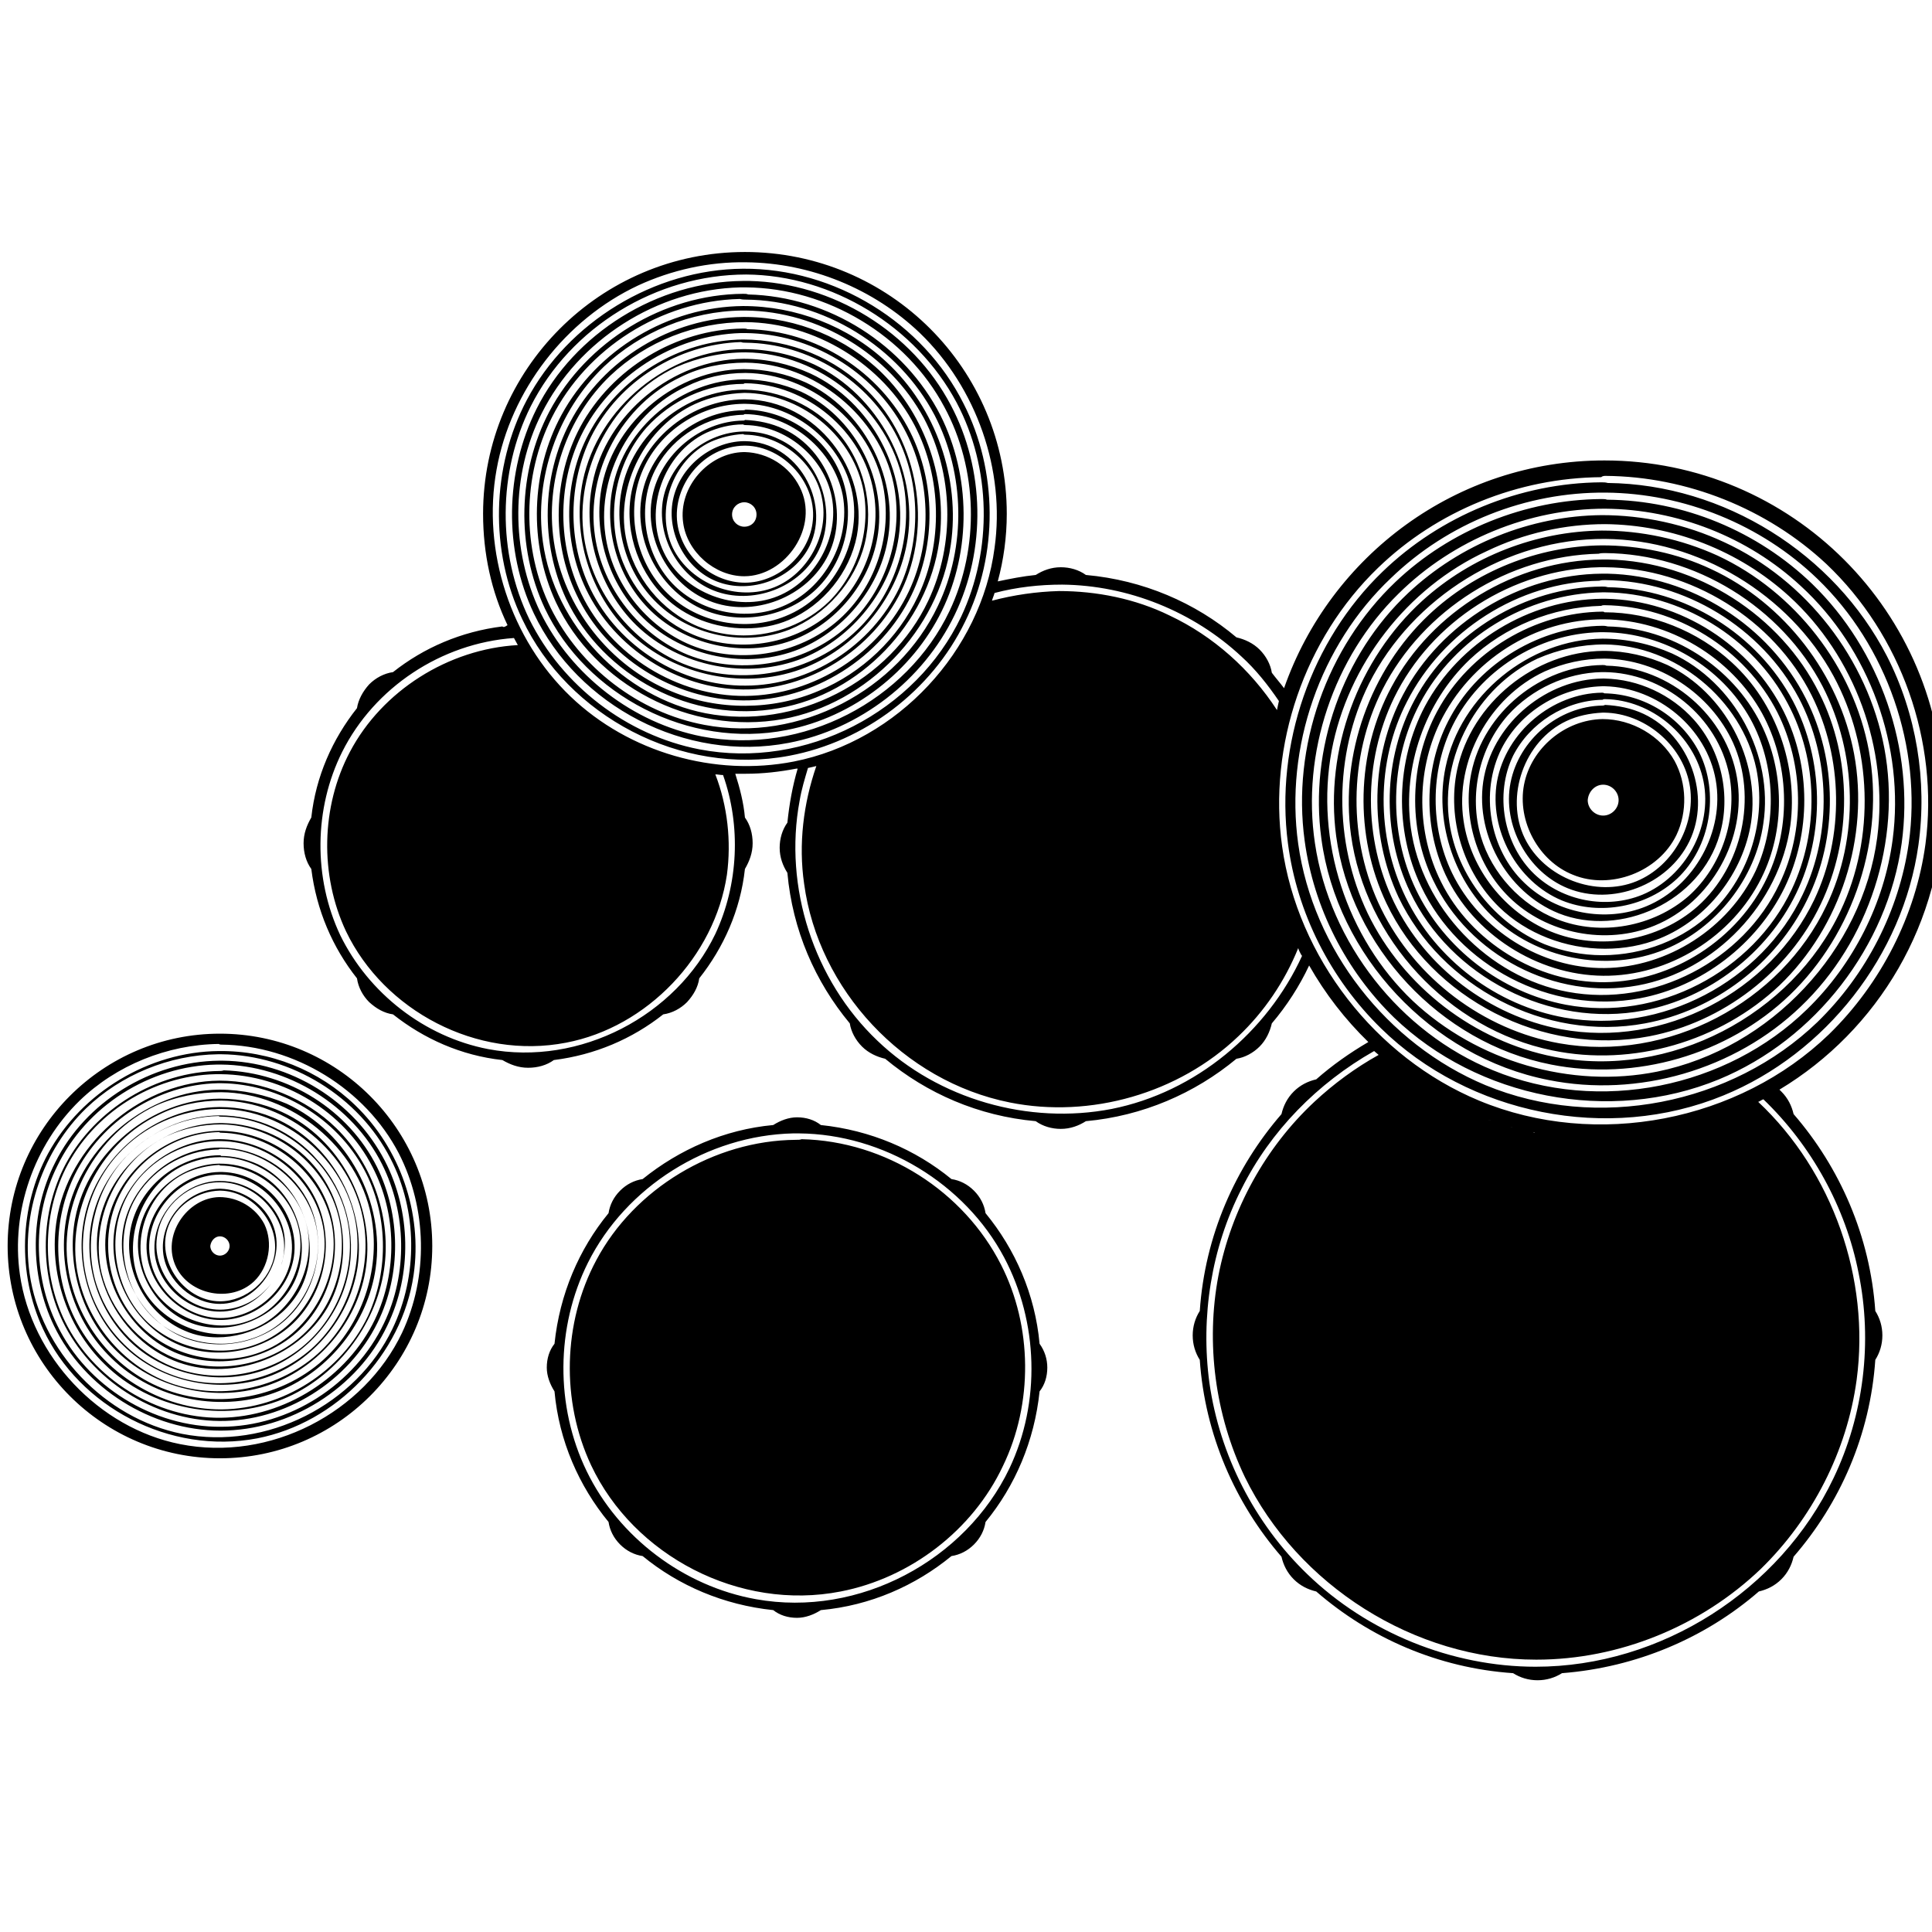 <?xml version="1.0" encoding="utf-8"?>
<!-- Generator: Adobe Illustrator 24.0.0, SVG Export Plug-In . SVG Version: 6.00 Build 0)  -->
<svg version="1.1" id="Layer_1" xmlns:serif="http://www.serif.com/"
	 xmlns="http://www.w3.org/2000/svg" xmlns:xlink="http://www.w3.org/1999/xlink" x="0px" y="0px" viewBox="0 0 100 100"
	 style="enable-background:new 0 0 100 100;" xml:space="preserve">
<style type="text/css">
	.st0{fill-rule:evenodd;clip-rule:evenodd;}
</style>
<g id="snare" transform="matrix(0.333,0,0,0.333,-280.39,-1.309)">
	<path class="st0" d="M920.9,101.1c-2.5-5.2-3.8-11.1-3.8-17.3c0-22.4,18.2-40.7,40.7-40.7s40.7,18.2,40.7,40.7
		c0,3.6-0.5,7.2-1.4,10.5c1.9-0.4,3.9-0.8,5.9-1c1.1-0.7,2.4-1.2,3.9-1.2c1.4,0,2.8,0.4,3.9,1.2c8.9,0.8,17,4.3,23.4,9.7
		c1.3,0.3,2.6,0.9,3.6,1.9c1,1,1.7,2.3,1.9,3.6c0.6,0.8,1.3,1.6,1.9,2.4c7.2-20.6,26.8-35.4,49.8-35.4c29.1,0,52.7,23.6,52.7,52.7
		c0,19.1-10.2,35.9-25.5,45.1c0.1,0.1,0.2,0.2,0.3,0.3c1,1,1.6,2.2,1.9,3.5c7.2,8.3,11.9,19,12.7,30.6c0.7,1.1,1.1,2.4,1.1,3.8
		s-0.4,2.7-1.1,3.8c-0.8,11.7-5.5,22.3-12.7,30.6c-0.3,1.3-0.9,2.5-1.9,3.5c-1,1-2.2,1.6-3.5,1.9c-8.3,7.2-19,11.8-30.6,12.7
		c-1.1,0.7-2.4,1.1-3.8,1.1c-1.4,0-2.7-0.4-3.8-1.1c-11.7-0.8-22.3-5.5-30.6-12.7c-1.3-0.3-2.5-0.9-3.5-1.9c-1-1-1.6-2.2-1.9-3.5
		c-7.2-8.3-11.9-19-12.7-30.6c-0.7-1.1-1.1-2.4-1.1-3.8s0.4-2.7,1.1-3.8c0.8-11.7,5.5-22.3,12.7-30.6c0.3-1.3,0.9-2.5,1.9-3.5
		c1-1,2.2-1.6,3.5-1.9c2.5-2.2,5.2-4.1,8.1-5.8c-3.6-3.5-6.7-7.5-9.2-11.9c-1.5,3.2-3.5,6.3-5.8,9c-0.3,1.3-0.9,2.6-1.9,3.6
		c-1,1-2.3,1.7-3.6,1.9c-6.5,5.4-14.6,8.9-23.4,9.7c-1.1,0.7-2.4,1.2-3.9,1.2c-1.4,0-2.8-0.4-3.9-1.2c-8.9-0.8-16.9-4.3-23.4-9.7
		c-1.3-0.3-2.6-0.9-3.6-1.9c-1-1-1.7-2.3-1.9-3.6c-5.4-6.5-8.9-14.5-9.7-23.4c-0.7-1.1-1.2-2.4-1.2-3.9c0-1.4,0.4-2.8,1.2-3.9
		c0.3-2.9,0.8-5.7,1.6-8.4l-0.2,0c-2.6,0.5-5.2,0.8-7.9,0.8c-0.5,0-1.1,0-1.6,0c0.7,2.2,1.3,4.5,1.5,6.8c0.8,1.1,1.2,2.5,1.2,4
		c0,1.5-0.5,2.8-1.2,4c-0.7,6.4-3.3,12.2-7.1,17c-0.2,1.4-0.9,2.6-1.9,3.7c-1,1-2.3,1.7-3.7,1.9c-4.8,3.8-10.6,6.3-17,7.1
		c-1.1,0.8-2.5,1.2-4,1.2c-1.5,0-2.8-0.5-4-1.2c-6.4-0.7-12.2-3.3-17-7.1c-1.4-0.2-2.6-0.9-3.7-1.9c-1-1-1.7-2.3-1.9-3.7
		c-3.8-4.8-6.3-10.6-7.1-17c-0.8-1.1-1.2-2.5-1.2-4c0-1.5,0.5-2.8,1.2-4c0.7-6.4,3.3-12.2,7.1-17c0.2-1.3,0.9-2.6,1.9-3.7
		c1-1,2.3-1.7,3.7-1.9c4.8-3.8,10.6-6.3,17-7.1C920.3,101.5,920.6,101.3,920.9,101.1z M1116.1,174.8c-0.3,0.1-0.5,0.3-0.8,0.4
		c11.6,10.9,17.4,27.5,15.3,43.2c-1.5,11.1-6.9,21.6-14.9,29.4c-9.3,8.9-22,14.1-34.9,14.1c-19,0-37.1-11.6-45.3-28.4
		c-4.6-9.6-6.1-20.8-4.1-31.3c2-10.3,7.3-19.9,14.9-27c3-2.8,6.4-5.3,10-7.3c-0.2-0.2-0.5-0.4-0.7-0.6c-8.8,5-16.1,12.4-20.6,21.4
		c-4.7,9.2-6.4,19.9-5,30.2c1.6,11.2,7,21.8,15.2,29.7c9.4,9.1,22.5,14.4,35.5,14.4c19.5,0,38-11.9,46.3-29.3
		c4.7-9.8,6.1-21.2,3.9-31.9c-2-10.2-7.3-19.8-14.8-27L1116.1,174.8z M962.2,178.8c1.1-0.7,2.4-1.2,3.7-1.2c1.4,0,2.7,0.4,3.7,1.2
		c7.7,0.8,14.7,3.8,20.3,8.4c1.3,0.2,2.5,0.8,3.5,1.8c1,1,1.6,2.2,1.8,3.5c4.6,5.6,7.7,12.6,8.4,20.3c0.8,1.1,1.2,2.4,1.2,3.7
		c0,1.4-0.4,2.7-1.2,3.7c-0.8,7.7-3.8,14.7-8.4,20.3c-0.2,1.3-0.8,2.5-1.8,3.5c-1,1-2.2,1.6-3.5,1.8c-5.6,4.6-12.6,7.7-20.3,8.4
		c-1.1,0.7-2.4,1.2-3.7,1.2c-1.4,0-2.7-0.4-3.7-1.2c-7.7-0.8-14.7-3.8-20.3-8.4c-1.3-0.2-2.5-0.8-3.5-1.8c-1-1-1.6-2.2-1.8-3.5
		c-4.6-5.6-7.7-12.6-8.4-20.3c-0.7-1.1-1.2-2.4-1.2-3.7c0-1.4,0.4-2.7,1.2-3.7c0.8-7.7,3.8-14.7,8.4-20.3c0.2-1.3,0.8-2.5,1.8-3.5
		c1-1,2.2-1.6,3.5-1.8C947.6,182.6,954.6,179.5,962.2,178.8z M966.2,180.1c13.1,0.1,25.8,7.8,31.9,19.3c5.3,10,5.7,22.5,0.8,32.8
		c-6.8,14.2-23.3,23.2-39.4,20.3c-11.2-2-21.3-9.6-26.3-19.9c-4.9-10.1-4.8-22.4,0.2-32.4c5.9-11.8,18.6-19.8,31.9-20.1
		C965.6,180.1,965.9,180.1,966.2,180.1z M965.7,181.1c-12.7,0.1-25.1,7.6-31,18.7c-5.2,9.7-5.5,21.9-0.8,31.9
		c6.6,14,23,22.7,38.8,19.6c10.8-2.1,20.5-9.5,25.2-19.5c4.7-9.7,4.6-21.7-0.3-31.3c-5.8-11.4-17.9-19.2-31-19.5
		C966.4,181.1,966.1,181.1,965.7,181.1z M876.2,164.6c18.2,0,33,14.8,33,33c0,18.2-14.8,33-33,33c-18.2,0-33-14.8-33-33
		C843.2,179.4,858,164.6,876.2,164.6z M876.4,166.3c11.4,0.1,22.4,6.9,27.6,16.9c4.4,8.6,4.6,19.2,0.5,27.9
		c-5.9,12.4-20.5,20.1-34.5,17.3c-12.6-2.5-23.1-13.6-24.9-26.4c-1.4-9.8,2.2-20.1,9.3-27c5.7-5.5,13.6-8.7,21.6-8.8
		C876.2,166.3,876.3,166.3,876.4,166.3z M876,167.3c-10.8,0.1-21.3,6.4-26.5,15.9c-4.5,8.3-4.8,18.7-0.8,27.3
		c5.6,12.1,19.7,19.6,33.3,17c12.3-2.4,22.5-13,24.3-25.4c1.4-9.6-2.1-19.7-9.1-26.4C891.6,170.3,884,167.2,876,167.3z M876.4,167.8
		c10.9,0.1,21.4,6.6,26.3,16.2c4.2,8.1,4.3,18.2,0.3,26.5c-5.6,11.7-19.5,18.9-32.7,16.3c-12-2.4-22-12.9-23.7-25
		c-1.3-9.3,2.1-19.1,8.8-25.6c5.4-5.2,12.9-8.3,20.5-8.4C876.2,167.8,876.3,167.8,876.4,167.8z M876.1,168.8
		c-10.6,0.1-20.8,6.4-25.5,15.8c-4,7.8-4,17.5-0.2,25.4c4.7,9.7,15.1,16.3,25.9,16.3c10.8,0,21.3-6.6,25.9-16.3
		c3.9-8,3.7-17.8-0.4-25.7c-4.8-9.2-14.6-15.4-25.2-15.5C876.4,168.8,876.2,168.8,876.1,168.8z M876.4,169.4
		c10.3,0.1,20.4,6.3,25,15.5c3.8,7.6,4,17,0.3,24.7c-4.5,9.5-14.7,16.1-25.3,16.1c-10.6,0.1-20.9-6.3-25.5-15.8
		c-3.8-7.7-3.8-17.1,0-24.7c4.5-9.3,14.3-15.6,24.8-15.8C875.9,169.4,876.2,169.4,876.4,169.4z M876.1,170.4
		c-9.8,0.1-19.3,5.9-23.9,14.5c-3.9,7.4-4.1,16.7-0.5,24.3c4.4,9.2,14.2,15.5,24.4,15.6c10.2,0.1,20.1-6.1,24.6-15.3
		c3.7-7.5,3.6-16.7-0.1-24.2c-4.4-8.8-13.7-14.7-23.8-15C876.5,170.4,876.3,170.4,876.1,170.4z M876.4,170.9
		c9.7,0.1,19.1,5.8,23.5,14.4c3.8,7.3,3.9,16.3,0.4,23.7c-4.3,9-14,15.2-24,15.3c-10,0.1-19.8-6-24.2-15c-3.6-7.4-3.5-16.4,0.1-23.7
		c4.3-8.6,13.5-14.5,23.3-14.7C875.9,170.9,876.2,170.9,876.4,170.9z M876.1,171.9c-11.7,0.1-22.7,9.1-25.1,20.7
		c-1.7,8.3,1.2,17.5,7.3,23.4c7.1,7,18.4,9.2,27.7,5.4c8.2-3.4,14.4-11.3,15.7-20.1c1.2-7.9-1.7-16.4-7.4-22
		C889.5,174.6,882.8,171.9,876.1,171.9z M876.4,172.3c9.1,0.1,17.9,5.4,22.2,13.4c3.7,6.9,3.9,15.6,0.6,22.8
		c-4.1,8.6-13.2,14.4-22.7,14.5c-9.5,0.1-18.7-5.7-22.9-14.2c-3.4-6.9-3.4-15.4,0.1-22.4c4.1-8.2,12.8-13.9,22.2-14.1
		C876,172.3,876.2,172.3,876.4,172.3z M876.1,173.3c-11.1,0.1-21.5,8.6-23.7,19.6c-1.6,7.9,1.1,16.5,6.9,22.1
		c6.7,6.6,17.4,8.7,26.2,5.1c7.8-3.2,13.7-10.7,14.9-19c1.5-10.3-4.3-21.2-13.8-25.6C883.3,174.1,879.7,173.3,876.1,173.3z
		 M876.4,173.7c10.9,0.1,21.2,8.5,23.3,19.2c1.5,7.8-1.1,16.2-6.8,21.8c-6.6,6.5-17.2,8.5-25.7,5c-7.7-3.1-13.4-10.5-14.6-18.7
		c-1.5-10.1,4.3-20.8,13.6-25.2C869.3,174.4,872.8,173.7,876.4,173.7z M876.1,174.7c-10.5,0.1-20.4,8.2-22.4,18.6
		c-1.4,7.4,1.1,15.5,6.5,20.7c6.4,6.2,16.4,8.2,24.7,4.8c7.3-3,12.9-10,14-17.9c1.4-9.7-4.1-20-13-24.1
		C882.9,175.4,879.5,174.7,876.1,174.7z M876.4,175c10.3,0.1,20,8,22,18.2c1.5,7.3-1,15.3-6.4,20.6c-6.3,6.1-16.2,8.1-24.3,4.8
		c-7.3-3-12.7-10-13.8-17.8c-1.3-9.5,4.1-19.5,12.8-23.6C869.7,175.7,873,175,876.4,175z M876.1,176c-9.9,0.1-19.1,7.6-21,17.4
		c-1.4,7,0.9,14.6,6,19.6c5.9,5.9,15.4,7.8,23.2,4.7c7-2.8,12.2-9.5,13.3-16.9c1.3-9.1-3.8-18.7-12.1-22.7
		C882.6,176.7,879.3,176,876.1,176z M876.4,176.3c9.9,0.1,19.2,7.8,20.9,17.7c1.2,7.1-1.5,14.8-6.9,19.6c-5.9,5.2-14.7,6.8-22,3.9
		c-6.5-2.5-11.5-8.4-13-15.2c-1.5-6.7,0.4-14,5-19c4-4.4,9.7-6.9,15.7-7C876.2,176.3,876.3,176.3,876.4,176.3z M876.1,177.3
		c-9.4,0.1-18.2,7.3-19.9,16.8c-1.2,6.8,1.3,14,6.4,18.7c5.6,5.1,14,6.6,21,3.9c6.2-2.4,11.1-8.1,12.5-14.6
		c1.4-6.2-0.4-13.1-4.7-17.8C887.6,179.8,881.9,177.3,876.1,177.3z M876.4,177.5c9.3,0.1,18,7.3,19.7,16.6
		c1.2,6.6-1.2,13.7-6.1,18.3c-5.5,5.2-14.1,6.8-21.1,4c-5.8-2.3-10.4-7.4-12.1-13.5c-1.7-6.3-0.1-13.5,4.2-18.5
		c3.7-4.3,9.2-6.9,15-7C876.1,177.5,876.2,177.5,876.4,177.5z M876.1,178.5c-8.8,0.1-17,6.8-18.7,15.5c-1.7,8.6,3.4,18,11.6,21.4
		c8.5,3.5,19.2-0.2,23.9-8.2c3.9-6.8,3.1-16.1-2.1-22.1c-3.5-4.1-8.8-6.5-14.2-6.6C876.4,178.5,876.2,178.5,876.1,178.5z
		 M876.4,178.7c8.4,0.1,16.4,6.3,18.3,14.6c1.4,6.2-0.5,13.1-5.1,17.6c-5.2,5.2-13.7,6.9-20.5,4.1c-5.6-2.3-9.9-7.4-11.3-13.2
		c-1.9-8.3,2.5-17.6,10.2-21.3C870.6,179.3,873.5,178.7,876.4,178.7z M876.1,179.7c-8,0.1-15.5,6-17.3,13.9
		c-1.9,8.1,2.7,17.1,10.3,20.5c6.4,2.8,14.4,1.4,19.5-3.5c5.4-5.2,7.1-13.9,3.8-20.7C889.5,183.8,883.1,179.7,876.1,179.7z
		 M876.5,180c8,0.2,15.5,6.3,17.1,14.3c1.5,7.9-3.2,16.6-10.6,19.6c-6.2,2.6-13.9,1.1-18.8-3.6c-5.4-5.1-7-13.8-3.6-20.6
		c2.9-5.8,9-9.7,15.5-9.8C876.2,180,876.2,180,876.5,180z M876,181c-7.6,0.1-14.7,6-16.1,13.5c-1.4,7.5,3,15.6,10,18.5
		c5.9,2.4,13.1,1,17.7-3.4c5.1-4.9,6.6-13.2,3.3-19.6c-2.7-5.3-8.5-8.9-14.6-9C876.2,181,876.2,181,876,181z M876.4,181.3
		c7.5,0.1,14.4,5.9,15.8,13.2c1.4,7.3-2.9,15.4-9.9,18.2c-5.8,2.4-12.9,1-17.4-3.3c-5.1-4.9-6.5-13.3-3.1-19.6
		c2.7-5.1,8.3-8.4,14.1-8.5C876.2,181.3,876.2,181.3,876.4,181.3z M876,182.3c-7,0.1-13.5,5.5-14.8,12.4c-1.3,6.9,2.8,14.4,9.3,17.1
		c5.4,2.2,12.1,1,16.3-3.1c4.8-4.6,6.1-12.5,2.9-18.4c-2.6-4.8-7.8-7.9-13.3-8C876.2,182.3,876.2,182.3,876,182.3z M876.3,182.5
		c0,0,0.1,0,0.2,0c6.9,0.1,13.4,5.5,14.7,12.3c1.3,6.8-2.7,14.3-9.2,16.9c-1.8,0.7-3.7,1.1-5.6,1.1h0c-3.9,0-7.8-1.4-10.6-4.1
		c-4.7-4.5-6-12.2-3-18c2.5-4.8,7.7-8,13.2-8.1C876.1,182.5,876.2,182.5,876.3,182.5L876.3,182.5z M876.2,183.5c0,0-0.1,0-0.2,0
		c-6.5,0.1-12.5,5.1-13.7,11.5c-1.2,6.4,2.5,13.3,8.5,15.8c1.6,0.7,3.3,1,5,1h0c5.3,0,10.7-3,13.1-7.9c3.2-6.7,0.1-15.7-6.8-19
		c-1.8-0.8-3.8-1.3-5.8-1.3C876.4,183.5,876.3,183.5,876.2,183.5L876.2,183.5z M876.4,183.8c6.3,0.1,12.2,5,13.4,11.2
		c1.2,6.2-2.5,13-8.3,15.4c-6.4,2.6-14.6-0.5-17.6-6.8c-3.1-6.5-0.1-15.3,6.6-18.5c1.8-0.8,3.7-1.3,5.6-1.3
		C876.2,183.8,876.2,183.8,876.4,183.8z M876.1,184.8c-5.8,0.1-11.2,4.5-12.4,10.2c-1.2,5.7,2.1,12.1,7.6,14.4
		c5.9,2.5,13.5-0.3,16.4-6.1c3-6,0.3-14.2-5.9-17.2C880,185.2,878,184.8,876.1,184.8z M876.4,185.1c5.7,0.1,11,4.5,12.1,10.1
		c1.1,5.6-2.2,11.8-7.5,13.9c-5.8,2.4-13.2-0.4-16-6.2c-2.9-5.9-0.1-13.9,6-16.7c1.6-0.7,3.3-1.1,5.1-1.2
		C876.2,185.1,876.2,185.1,876.4,185.1z M876.1,186.1c-6.5,0.1-12.2,6.5-11.2,13.1c0.8,5.4,5.9,9.9,11.4,9.9
		c5.5,0,10.6-4.4,11.4-9.9c0.9-6.3-4.2-12.9-11.1-13.1C876.4,186.1,876.2,186.1,876.1,186.1z M876.4,186.5
		c6.3,0.1,11.8,6.3,10.9,12.7c-0.7,5.3-5.7,9.6-11,9.6c-5.3,0-10.3-4.3-11-9.6c-0.9-6.2,4.2-12.6,10.9-12.7
		C876.2,186.5,876.2,186.5,876.4,186.5z M885.7,200.6c0.8-2.4,0.9-5-0.4-7.5c-1.7-3.3-5.2-5.6-9-5.6c-0.1,0-0.1,0-0.3,0
		c-5.7,0.1-10.7,5.7-9.9,11.6c0.7,4.8,5.2,8.7,10.1,8.7c3.2,0,6.1-1.8,8-4.4c-1.9,2.5-4.8,4.1-8,4.1c-5.8,0-10.9-5.9-9.7-11.8
		c0.8-4.4,4.9-8,9.6-8c0.1,0,0.1,0,0.3,0c5.6,0.1,10.5,5.6,9.7,11.3C886,199.6,885.9,200.1,885.7,200.6z M876.1,188.7
		c-5.1,0.1-9.4,5-8.7,10.2c0.6,4.2,4.6,7.7,8.8,7.7c6,0,10.9-7.2,7.9-13c-1.5-2.9-4.6-4.8-7.8-4.9
		C876.2,188.7,876.2,188.7,876.1,188.7z M876.3,189c4.8,0.1,9.1,4.8,8.4,9.8c-0.6,4.1-4.4,7.4-8.5,7.4c-5.7,0-10.5-6.8-7.7-12.4
		c1.4-2.8,4.4-4.7,7.6-4.8C876.2,189,876.2,189,876.3,189z M876.1,190c-5,0.1-9.1,6-6.7,10.9c2.1,4.3,8.5,5.6,12.1,2.2
		c2.3-2.2,3-6,1.6-8.9C881.8,191.7,879.1,190,876.1,190z M876.2,196.1c0.8,0,1.5,0.7,1.5,1.5c0,0.8-0.7,1.5-1.5,1.5
		c-0.8,0-1.5-0.7-1.5-1.5C874.8,196.8,875.4,196.1,876.2,196.1z M1090.9,181.1c0.1,0,0.2,0,0.3,0L1090.9,181.1z M1091.7,181.1
		l-0.1,0L1091.7,181.1L1091.7,181.1z M1090.6,181.1l0.2,0L1090.6,181.1L1090.6,181.1z M1092.1,181l-0.1,0L1092.1,181L1092.1,181z
		 M1090.3,181l0.2,0L1090.3,181L1090.3,181z M1090,181l0.1,0L1090,181L1090,181z M1092.5,181l-0.1,0L1092.5,181L1092.5,181z
		 M1089.7,181l0.1,0L1089.7,181L1089.7,181z M1092.9,181l-0.1,0L1092.9,181L1092.9,181z M1089.4,181L1089.4,181L1089.4,181
		L1089.4,181z M1093.3,181L1093.3,181L1093.3,181L1093.3,181z M1089.1,181L1089.1,181l-0.1,0L1089.1,181z M1093.8,181l-0.1,0
		L1093.8,181L1093.8,181z M1088.8,181L1088.8,181l-0.1,0L1088.8,181z M1088.5,181L1088.5,181l-0.1,0L1088.5,181z M1094.2,181l-0.1,0
		L1094.2,181L1094.2,181z M1088.1,181L1088.1,181l-0.2,0L1088.1,181z M1094.5,181l-0.1,0L1094.5,181L1094.5,181z M1087.5,180.9
		c0.1,0,0.2,0,0.3,0L1087.5,180.9z M1094.9,180.9l-0.1,0L1094.9,180.9L1094.9,180.9z M1087.2,180.9l0.3,0L1087.2,180.9L1087.2,180.9
		z M1095.3,180.9L1095.3,180.9L1095.3,180.9L1095.3,180.9z M1086.9,180.9l0.2,0L1086.9,180.9L1086.9,180.9z M1095.8,180.9
		L1095.8,180.9L1095.8,180.9L1095.8,180.9z M1086.6,180.9l0.2,0L1086.6,180.9L1086.6,180.9z M1096.2,180.8l-0.1,0L1096.2,180.8
		L1096.2,180.8z M1086.3,180.8l0.1,0L1086.3,180.8L1086.3,180.8z M1086,180.8L1086,180.8L1086,180.8L1086,180.8z M1096.5,180.8
		l-0.1,0L1096.5,180.8L1096.5,180.8z M1085.7,180.8L1085.7,180.8L1085.7,180.8L1085.7,180.8z M1096.9,180.8l-0.1,0L1096.9,180.8
		L1096.9,180.8z M1085.4,180.7L1085.4,180.7l-0.1,0L1085.4,180.7z M1097.3,180.7L1097.3,180.7L1097.3,180.7L1097.3,180.7z
		 M1085.1,180.7L1085.1,180.7l-0.1,0L1085.1,180.7z M1097.7,180.7L1097.7,180.7L1097.7,180.7L1097.7,180.7z M1084.8,180.7
		L1084.8,180.7l-0.2,0L1084.8,180.7z M1084.5,180.6L1084.5,180.6l-0.2,0L1084.5,180.6z M1098.1,180.6l-0.1,0L1098.1,180.6
		L1098.1,180.6z M1083.9,180.5c0.1,0,0.2,0,0.3,0L1083.9,180.5z M1098.5,180.6l-0.1,0L1098.5,180.6L1098.5,180.6z M1083.6,180.5
		l0.2,0L1083.6,180.5L1083.6,180.5z M1098.9,180.5l-0.1,0L1098.9,180.5L1098.9,180.5z M1083.3,180.5l0.2,0L1083.3,180.5
		L1083.3,180.5z M1099.2,180.5l-0.1,0L1099.2,180.5L1099.2,180.5z M1083,180.4l0.1,0L1083,180.4L1083,180.4z M1099.6,180.4
		L1099.6,180.4L1099.6,180.4L1099.6,180.4z M1082.7,180.4l0.1,0L1082.7,180.4L1082.7,180.4z M1100.1,180.3l-0.1,0L1100.1,180.3
		L1100.1,180.3z M1082.4,180.3L1082.4,180.3L1082.4,180.3L1082.4,180.3z M1082.1,180.3L1082.1,180.3L1082.1,180.3L1082.1,180.3z
		 M1100.5,180.3l-0.1,0L1100.5,180.3L1100.5,180.3z M1081.8,180.2L1081.8,180.2l-0.1,0L1081.8,180.2z M1100.8,180.2l-0.1,0
		L1100.8,180.2L1100.8,180.2z M1081.5,180.2L1081.5,180.2l-0.1,0L1081.5,180.2z M1101.2,180.1l-0.1,0L1101.2,180.1L1101.2,180.1z
		 M1081.2,180.1L1081.2,180.1l-0.1,0L1081.2,180.1z M1101.5,180.1L1101.5,180.1L1101.5,180.1L1101.5,180.1z M1080.9,180L1080.9,180
		l-0.2,0L1080.9,180z M1080.3,179.9c0.1,0,0.2,0,0.3,0.1L1080.3,179.9z M1102,180L1102,180L1102,180L1102,180z M1102.4,179.9l-0.1,0
		L1102.4,179.9L1102.4,179.9z M1080,179.9l0.2,0L1080,179.9L1080,179.9z M1079.7,179.8l0.2,0L1079.7,179.8L1079.7,179.8z
		 M1102.7,179.8l-0.1,0L1102.7,179.8L1102.7,179.8z M1079.4,179.7l0.1,0L1079.4,179.7L1079.4,179.7z M1103.1,179.7l-0.1,0
		L1103.1,179.7L1103.1,179.7z M1079.1,179.7l0.1,0L1079.1,179.7L1079.1,179.7z M1103.5,179.6L1103.5,179.6L1103.5,179.6
		L1103.5,179.6z M1078.9,179.6L1078.9,179.6L1078.9,179.6L1078.9,179.6z M1103.9,179.5L1103.9,179.5L1103.9,179.5L1103.9,179.5z
		 M1078.6,179.5L1078.6,179.5L1078.6,179.5L1078.6,179.5z M1104.3,179.4l-0.1,0L1104.3,179.4L1104.3,179.4z M1078.3,179.4
		L1078.3,179.4l-0.1,0L1078.3,179.4z M1078,179.4L1078,179.4l-0.1,0L1078,179.4z M1104.6,179.3l-0.1,0L1104.6,179.3L1104.6,179.3z
		 M1077.7,179.3L1077.7,179.3l-0.1,0L1077.7,179.3z M1105,179.2l-0.1,0L1105,179.2L1105,179.2z M1077.4,179.2L1077.4,179.2l-0.2,0
		L1077.4,179.2z M1105.3,179.1L1105.3,179.1L1105.3,179.1L1105.3,179.1z M1076.8,179.1c0.1,0,0.2,0.1,0.3,0.1L1076.8,179.1z
		 M1105.7,179L1105.7,179L1105.7,179L1105.7,179z M1076.5,179l0.2,0.1L1076.5,179L1076.5,179z M1106.1,178.9L1106.1,178.9
		L1106.1,178.9L1106.1,178.9z M1076.3,178.9l0.1,0L1076.3,178.9L1076.3,178.9z M1106.5,178.8l-0.1,0L1106.5,178.8L1106.5,178.8z
		 M1076,178.8l0.1,0L1076,178.8L1076,178.8z M1075.7,178.7l0.1,0L1075.7,178.7L1075.7,178.7z M1106.9,178.7l-0.1,0L1106.9,178.7
		L1106.9,178.7z M1075.4,178.6L1075.4,178.6L1075.4,178.6L1075.4,178.6z M1091.6,77.9c12.6,0.1,25.1,5.1,34.3,13.7
		c11.6,11,17.5,27.6,15.4,43.5c-1.5,11.1-6.9,21.7-15,29.6c-14,13.5-36.1,17.9-54.4,10.3c-16.1-6.7-28.2-22.3-30.6-39.5
		c-2.2-15.7,3.5-32.3,14.9-43.3c9.2-8.9,21.8-14,34.7-14.1C1091.1,77.9,1091.4,77.9,1091.6,77.9z M1107.2,178.6L1107.2,178.6
		L1107.2,178.6L1107.2,178.6z M1075.1,178.5L1075.1,178.5L1075.1,178.5L1075.1,178.5z M1074.8,178.4L1074.8,178.4L1074.8,178.4
		L1074.8,178.4z M1108,178.3L1108,178.3L1108,178.3L1108,178.3z M1074.6,178.4L1074.6,178.4l-0.1,0L1074.6,178.4z M1074.3,178.3
		L1074.3,178.3l-0.1,0L1074.3,178.3z M1108.3,178.2L1108.3,178.2L1108.3,178.2L1108.3,178.2z M1074,178.2L1074,178.2l-0.2-0.1
		L1074,178.2z M1108.7,178.1L1108.7,178.1L1108.7,178.1L1108.7,178.1z M1073.4,178c0.1,0,0.2,0.1,0.3,0.1L1073.4,178z M1109,178
		L1109,178L1109,178L1109,178z M1073.2,177.9l0.1,0.1L1073.2,177.9L1073.2,177.9z M1072.9,177.8l0.1,0L1072.9,177.8L1072.9,177.8z
		 M1109.8,177.7L1109.8,177.7L1109.8,177.7L1109.8,177.7z M1072.6,177.7L1072.6,177.7L1072.6,177.7L1072.6,177.7z M1090.9,78.9
		c-12.6,0.1-25,5.2-34,13.9c-11.1,10.7-16.7,26.9-14.7,42.2c1.4,10.8,6.6,21.1,14.5,28.8c13.6,13.3,35.2,17.8,53.2,10.4
		c15.9-6.5,27.9-21.8,30.3-38.9c1.4-10-0.3-20.4-4.9-29.4c-8.2-15.9-25.3-26.7-43.4-26.9C1091.6,78.9,1091.2,78.9,1090.9,78.9z
		 M1110.1,177.6L1110.1,177.6L1110.1,177.6L1110.1,177.6z M1072.3,177.6L1072.3,177.6L1072.3,177.6L1072.3,177.6z M1072.1,177.5
		L1072.1,177.5L1072.1,177.5L1072.1,177.5z M1110.5,177.4L1110.5,177.4L1110.5,177.4L1110.5,177.4z M1071.8,177.3L1071.8,177.3
		L1071.8,177.3L1071.8,177.3z M1110.8,177.3L1110.8,177.3L1110.8,177.3L1110.8,177.3z M1071.5,177.2L1071.5,177.2L1071.5,177.2
		L1071.5,177.2z M1071.2,177.1L1071.2,177.1L1071.2,177.1L1071.2,177.1z M968.9,123c-0.4,0.1-0.8,0.2-1.3,0.3
		c-0.5,1.7-1,3.3-1.3,5.1c-2.5,13.4,2.2,27.9,12.1,37.3c9.5,9.1,23.5,13.1,36.4,10.6c13.1-2.6,24.2-12,29.6-23.8l-0.1-0.1
		c-0.2-0.4-0.4-0.7-0.5-1.1c-2.1,5.2-5.3,9.9-9.3,13.7c-9.3,8.9-23,12.8-35.5,10.3c-16.6-3.3-29.8-17.6-32-34
		C966.1,135.1,966.9,128.8,968.9,123L968.9,123z M1071,177L1071,177L1071,177L1071,177z M1111.5,177L1111.5,177L1111.5,177
		L1111.5,177z M1070.7,176.9L1070.7,176.9L1070.7,176.9L1070.7,176.9z M1111.9,176.9L1111.9,176.9L1111.9,176.9L1111.9,176.9z
		 M1112.2,176.7L1112.2,176.7L1112.2,176.7L1112.2,176.7z M1069.9,176.5L1069.9,176.5L1069.9,176.5L1069.9,176.5z M1112.6,176.6
		L1112.6,176.6L1112.6,176.6L1112.6,176.6z M1069.6,176.4L1069.6,176.4L1069.6,176.4L1069.6,176.4z M1069.4,176.3L1069.4,176.3
		L1069.4,176.3L1069.4,176.3z M1069.1,176.2L1069.1,176.2L1069.1,176.2L1069.1,176.2z M1113.6,176.1L1113.6,176.1L1113.6,176.1
		L1113.6,176.1z M1068.8,176.1L1068.8,176.1L1068.8,176.1L1068.8,176.1z M1091.6,80.5c12.2,0.1,24.2,5,32.9,13.4
		c10.8,10.4,16.3,26.2,14.2,41.1c-1.5,10.5-6.6,20.4-14.2,27.8c-13.3,12.8-34.2,17-51.6,9.8c-15.3-6.4-26.8-21.1-29.1-37.5
		c-2.1-15,3.4-30.9,14.4-41.3C1067.1,85.2,1079.2,80.4,1091.6,80.5z M1068.6,175.9L1068.6,175.9L1068.6,175.9L1068.6,175.9z
		 M1114,175.9L1114,175.9L1114,175.9L1114,175.9z M1068.3,175.8L1068.3,175.8L1068.3,175.8L1068.3,175.8z M1114.3,175.8
		L1114.3,175.8L1114.3,175.8L1114.3,175.8z M1068,175.7L1068,175.7L1068,175.7L1068,175.7z M1067.8,175.5L1067.8,175.5L1067.8,175.5
		L1067.8,175.5z M1067.5,175.4L1067.5,175.4L1067.5,175.4L1067.5,175.4z M1090.9,81.5c-11.8,0.1-23.5,4.8-32,12.9
		c-10.7,10.2-16.1,25.6-14.1,40.2c1.4,10.4,6.4,20.2,13.9,27.5c13,12.5,33.5,16.6,50.5,9.6c15-6.2,26.2-20.7,28.4-36.7
		c2-14.6-3.3-30-13.9-40.3c-8.5-8.2-20-13-31.9-13.1C1091.6,81.5,1091.2,81.5,1090.9,81.5z M1066.7,175L1066.7,175L1066.7,175
		L1066.7,175z M1066.5,174.9L1066.5,174.9L1066.5,174.9L1066.5,174.9z M1066.2,174.7L1066.2,174.7L1066.2,174.7L1066.2,174.7z
		 M1066,174.6L1066,174.6L1066,174.6L1066,174.6z M1065.7,174.5L1065.7,174.5L1065.7,174.5L1065.7,174.5z M1065.4,174.3
		L1065.4,174.3L1065.4,174.3L1065.4,174.3z M1065.2,174.2L1065.2,174.2L1065.2,174.2L1065.2,174.2z M1064.9,174L1064.9,174
		L1064.9,174L1064.9,174z M1064.7,173.9L1064.7,173.9L1064.7,173.9L1064.7,173.9z M1117.9,173.8L1117.9,173.8L1117.9,173.8
		L1117.9,173.8z M1118.2,173.6L1118.2,173.6L1118.2,173.6L1118.2,173.6z M1091.5,83c11.2,0.1,22.2,4.4,30.4,12
		c10.7,9.8,16.2,25,14.3,39.4c-1.3,9.9-6.1,19.4-13.3,26.4c-12.5,12.2-32.3,16.3-48.8,9.5c-14.5-5.9-25.4-19.8-27.7-35.3
		c-2.1-14,2.9-28.9,13-38.8C1067.9,87.8,1079.7,83,1091.5,83z M1063.7,173.3L1063.7,173.3L1063.7,173.3L1063.7,173.3z M1063.4,173.1
		L1063.4,173.1L1063.4,173.1L1063.4,173.1z M1063.2,173L1063.2,173L1063.2,173L1063.2,173z M1062.9,172.8L1062.9,172.8L1062.9,172.8
		L1062.9,172.8z M1062.7,172.7L1062.7,172.7L1062.7,172.7L1062.7,172.7z M1091,84c-11.1,0.1-22,4.5-30.1,12.1
		c-10.2,9.6-15.4,24.3-13.5,38.2c2.4,18.1,17,33.9,35.3,37.5c13.9,2.8,29-1.6,39.2-11.4c10.6-10.1,15.7-25.8,13-40.2
		c-2.6-13.8-12.1-26.1-24.9-32C1104,85.4,1097.4,84,1091,84z M1062.5,172.5L1062.5,172.5L1062.5,172.5L1062.5,172.5z M1062.2,172.3
		L1062.2,172.3L1062.2,172.3L1062.2,172.3z M1062,172.2L1062,172.2L1062,172.2L1062,172.2z M1061.7,172L1061.7,172L1061.7,172
		L1061.7,172z M1060.5,171.2L1060.5,171.2L1060.5,171.2L1060.5,171.2z M1091.5,85.4c10.5,0.1,20.8,4.1,28.6,11.2
		c10.2,9.3,15.5,23.7,13.7,37.5c-2.3,17.5-16.5,32.8-34.2,36.4c-13.4,2.7-28-1.6-38-11c-10.3-9.8-15.2-24.9-12.6-38.9
		c2.5-13.3,11.7-25.3,24.1-31C1078.9,86.8,1085.3,85.4,1091.5,85.4z M1060.3,171L1060.3,171L1060.3,171L1060.3,171z M1060.1,170.8
		L1060.1,170.8L1060.1,170.8L1060.1,170.8z M1059.8,170.7L1059.8,170.7L1059.8,170.7L1059.8,170.7z M1059.6,170.5L1059.6,170.5
		L1059.6,170.5L1059.6,170.5z M1059.4,170.3L1059.4,170.3L1059.4,170.3L1059.4,170.3z M1091,86.4c-10.2,0.1-20.3,4-27.9,10.9
		c-10,9.1-15.2,23.2-13.4,36.6c2.3,17.1,16.1,32.1,33.4,35.5c13.1,2.6,27.4-1.5,37.1-10.8c10-9.6,14.8-24.4,12.3-38
		c-2.4-13-11.5-24.7-23.5-30.3C1103.3,87.7,1097.1,86.4,1091,86.4z M1059.1,170.1L1059.1,170.1L1059.1,170.1L1059.1,170.1z
		 M1057.8,169.1L1057.8,169.1L1057.8,169.1L1057.8,169.1z M1091.5,87.7c14.5,0.1,28.6,8.6,35.5,21.3c6,11.1,6.5,25.1,1.1,36.5
		c-7.6,16.2-26.5,26.2-44.5,22.7c-12.4-2.4-23.5-10.9-29-22.3c-5.3-11.1-5.3-24.6,0.2-35.7C1061.6,96.7,1076.3,87.6,1091.5,87.7z
		 M1057.6,168.9L1057.6,168.9L1057.6,168.9L1057.6,168.9z M1057.3,168.7L1057.3,168.7L1057.3,168.7L1057.3,168.7z M1057.1,168.5
		L1057.1,168.5L1057.1,168.5L1057.1,168.5z M1056.9,168.3L1056.9,168.3L1056.9,168.3L1056.9,168.3z M1056.7,168.1L1056.7,168.1
		L1056.7,168.1L1056.7,168.1z M1091,88.7c-9.9,0.1-19.7,4-26.9,10.8c-9.1,8.6-13.8,21.7-12.1,34.2c2.2,16.1,15.1,30.2,31.3,33.5
		c12.5,2.6,26.1-1.4,35.3-10.1c9.5-9.1,14-23.1,11.6-36c-2.3-12.3-10.8-23.4-22.2-28.7C1102.7,89.9,1096.8,88.7,1091,88.7z
		 M921.9,103.1c-11.3,0.8-21.7,7.7-26.7,17.7c-4.4,8.8-4.5,19.6-0.3,28.5c4.4,9,13.1,15.8,23,17.7c14.3,2.7,29.2-5.2,35.3-17.9
		c3.6-7.7,4-16.8,1.2-24.7c-0.4,0-0.8-0.1-1.2-0.1c1.9,4.9,2.5,10.4,1.8,15.6c-1.9,12.7-12.4,23.7-25,26.1
		c-13.9,2.7-28.3-5-34.2-17.3c-4.1-8.7-3.9-19.4,0.6-27.9c5-9.5,15.3-16,26.1-16.6C922.3,103.8,922.1,103.5,921.9,103.1z
		 M1055.4,167L1055.4,167L1055.4,167L1055.4,167z M1091.5,89.9c14,0.1,27.4,8.4,33.8,20.7c5.4,10.5,5.7,23.5,0.6,34.1
		c-7.1,15-24.6,24.4-41.5,21.4c-11.8-2.1-22.4-10.1-27.7-20.9c-5.2-10.6-5.1-23.6,0.2-34.1c6.3-12.4,19.6-20.8,33.6-21.1
		C1090.8,89.9,1091.2,89.9,1091.5,89.9z M1054.8,166.4L1054.8,166.4L1054.8,166.4L1054.8,166.4z M1091,90.9
		c-13.4,0.1-26.4,8-32.7,19.8c-5.5,10.2-5.8,23.1-0.8,33.6c7,14.8,24.3,23.9,40.9,20.7c11.4-2.2,21.6-10,26.6-20.5
		c4.9-10.2,4.9-22.7-0.2-32.8c-6-12.1-19-20.5-32.8-20.8C1091.7,90.9,1091.3,90.9,1091,90.9z M1091.5,92.1
		c13.3,0.1,26.2,8.1,32.1,19.9c4.9,9.8,5.1,21.9,0.4,31.8c-6.8,14.2-23.3,23.1-39.4,20.1c-11.1-2.1-21-9.6-25.9-19.7
		c-4.8-9.9-4.8-21.9,0-31.8c5.8-11.9,18.4-20,31.9-20.3C1090.9,92.1,1091.2,92.1,1091.5,92.1z M1091,93.1
		c-12.7,0.1-25,7.6-30.9,18.8c-5.1,9.6-5.3,21.6-0.7,31.5c6.6,13.8,22.7,22.5,38.3,19.6c10.8-2,20.4-9.3,25.2-19.2
		c4.8-9.7,4.7-21.7-0.2-31.3c-5.7-11.3-17.8-19.1-30.8-19.4C1091.6,93.1,1091.3,93.1,1091,93.1z M1091.5,94.1
		c12.4,0.1,24.3,7.4,30.1,18.3c4.9,9.3,5.2,21,0.6,30.6c-6.3,13.4-21.9,21.8-37,19.1c-10.6-1.9-20-9-24.7-18.7
		c-4.6-9.5-4.6-21.1,0.2-30.4c5.6-11,17.3-18.6,29.9-18.8C1090.9,94.1,1091.2,94.1,1091.5,94.1z M1091,95.1
		c-11.9,0.1-23.5,7.1-29.1,17.6c-4.9,9.1-5.2,20.5-0.7,29.9c6.2,13.1,21.7,21.2,36.3,18.4c10.1-1.9,19.2-8.9,23.7-18.2
		c4.5-9.3,4.3-20.7-0.5-29.9c-5.5-10.4-16.8-17.5-28.8-17.7C1091.6,95.1,1091.3,95.1,1091,95.1z M1091.5,96c11.7,0.1,23,7,28.4,17.3
		c4.7,8.8,4.9,19.8,0.6,28.9c-6,12.7-20.8,20.6-35.1,17.9c-10-1.9-18.9-8.7-23.3-17.9c-4.3-9-4.1-20,0.6-28.9
		c5.4-10.3,16.6-17.1,28.4-17.3C1091.2,96,1091.3,96,1091.5,96z M1091,97c-11.3,0.1-22.2,6.8-27.5,16.7c-4.5,8.5-4.8,19.2-0.6,28
		c5.8,12.3,20.1,20,34,17.4c9.6-1.8,18.2-8.4,22.5-17.2c4.1-8.5,4.1-18.8-0.1-27.3c-5.1-10.3-16-17.4-27.7-17.6
		C1091.5,97,1091.2,97,1091,97z M1091.4,98c11.1,0.1,21.9,6.8,26.9,16.7c4.1,8.2,4.3,18.3,0.3,26.6c-5.6,11.9-19.5,19.3-32.9,16.8
		c-12.4-2.3-22.7-13.1-24.4-25.5c-1.3-9.5,2.2-19.5,9.1-26.1c5.5-5.2,12.9-8.2,20.5-8.4C1091.1,98,1091.2,98,1091.4,98z M1091.1,99
		c-10.5,0.1-20.7,6.2-25.7,15.5c-4.3,8-4.6,18.1-0.6,26.3c5.5,11.5,18.8,18.7,31.8,16.3c12-2.2,22-12.7,23.7-24.9
		c1.2-9.2-2.2-19-9.1-25.3c-5.3-4.9-12.5-7.8-19.8-7.8C1091.3,99,1091.2,99,1091.1,99z M1091.4,100.2c10,0.1,19.7,5.9,24.5,14.6
		c4.2,7.7,4.6,17.5,0.8,25.5c-4.5,9.6-14.7,16.2-25.3,16.3c-10.5,0.1-20.8-6.3-25.4-15.6c-3.8-7.6-3.9-17-0.2-24.7
		C1070.5,106.6,1080.6,100.1,1091.4,100.2z M1091.1,101.2c-9.6,0.1-19,5.7-23.6,14.1c-4.1,7.4-4.4,16.8-0.8,24.6
		c4.3,9.2,14.2,15.6,24.5,15.7c10.2,0.1,20.1-6.1,24.6-15.2c3.7-7.4,3.6-16.6-0.1-24c-4.4-8.8-13.8-14.9-23.8-15.1
		C1091.5,101.2,1091.3,101.2,1091.1,101.2z M1091.4,102.2c9.3,0.1,18.2,5.4,22.7,13.5c3.9,7.1,4.2,16.2,0.8,23.6
		c-4.2,8.9-13.7,15-23.5,15.1c-9.8,0.1-19.4-5.9-23.7-14.8c-3.4-7.1-3.4-15.8,0.1-22.9c4.2-8.5,13.2-14.3,22.9-14.5
		C1091,102.2,1091.2,102.2,1091.4,102.2z M1045,153.6L1045,153.6L1045,153.6L1045,153.6z M1044.8,153.4L1044.8,153.4L1044.8,153.4
		L1044.8,153.4z M1091.1,103.2c-11.4,0.1-22.1,8.8-24.4,20c-1.7,8.2,1.1,17.1,7.1,23c6.9,6.8,18,9,27,5.3c8-3.3,14.1-11,15.3-19.6
		c1.6-10.6-4.5-21.9-14.2-26.4C1098.5,104,1094.8,103.2,1091.1,103.2z M1091.4,104.1c11,0.1,21.3,8.5,23.6,19.3
		c1.6,7.9-1,16.5-6.8,22.2c-4.5,4.4-10.8,6.8-17.1,6.8h-0.1c-3,0-6.1-0.6-8.9-1.7c-7.7-3.2-13.6-10.6-14.8-18.9
		c-1.5-10.2,4.3-21.1,13.7-25.5C1084.2,104.9,1087.8,104.1,1091.4,104.1L1091.4,104.1z M1091.2,105.1
		C1091.2,105.1,1091.1,105.1,1091.2,105.1c-10.6,0.1-20.5,8.1-22.7,18.5c-1.6,7.6,1,15.9,6.5,21.3c4.3,4.2,10.4,6.5,16.5,6.5h0
		c2.9,0,5.8-0.5,8.5-1.6c7.4-3,13-10.2,14.2-18.1c1.4-9.7-4.1-20.1-13-24.4C1098.1,105.9,1094.7,105.1,1091.2,105.1L1091.2,105.1z
		 M1091.4,106.3c8.4,0.1,16.5,5.4,20,13.1c3.8,8.5,1.4,19.2-5.5,25.4c-6.1,5.4-15.4,7-22.9,3.9c-7-2.9-12.4-9.6-13.5-17.2
		c-1.4-9.3,4-19.2,12.6-23.2C1085,107,1088.2,106.3,1091.4,106.3z M1043.2,150L1043.2,150L1043.2,150L1043.2,150z M1043,149.6
		L1043,149.6L1043,149.6L1043,149.6z M1042.9,149.3L1042.9,149.3L1042.9,149.3L1042.9,149.3z M1091.1,107.3
		c-9.5,0.1-18.5,7.3-20.4,16.8c-1.4,6.9,0.9,14.4,5.9,19.3c5.8,5.7,15.1,7.5,22.6,4.4c8.8-3.6,14.4-13.6,12.8-23
		c-1.6-9.5-10.3-17.2-20.3-17.4C1091.5,107.3,1091.3,107.3,1091.1,107.3z M1042.7,149L1042.7,149L1042.7,149L1042.7,149z
		 M1042.6,148.6L1042.6,148.6L1042.6,148.6L1042.6,148.6z M1091.4,108.4c9.1,0.1,17.6,6.9,19.4,16c1.3,6.8-1.2,14.2-6.3,18.8
		c-5.5,4.8-13.7,6.3-20.5,3.6c-5.6-2.2-10.1-7.1-11.8-12.8c-1.9-6.5-0.3-13.8,4.2-18.9c3.7-4.1,9.1-6.6,14.6-6.7
		C1091.1,108.4,1091.2,108.4,1091.4,108.4z M1042,147.3L1042,147.3L1042,147.3L1042,147.3z M1091.1,109.4
		c-8.6,0.1-16.7,6.7-18.4,15.2c-1.7,8.6,3.4,18,11.6,21.3c9.6,3.8,22-1.8,25-12.2c1.8-6.1,0.3-13.1-4-17.9
		c-3.5-3.9-8.6-6.3-13.9-6.4C1091.4,109.4,1091.2,109.4,1091.1,109.4z M1041.9,146.9L1041.9,146.9L1041.9,146.9L1041.9,146.9z
		 M1041.8,146.6L1041.8,146.6L1041.8,146.6L1041.8,146.6z M1041.7,146.3L1041.7,146.3L1041.7,146.3L1041.7,146.3z M1091.5,110.6
		c8.2,0.2,15.8,6.5,17.2,14.6c1.4,7.9-3.3,16.5-10.8,19.6c-6.3,2.6-14,1.1-18.9-3.6c-5.5-5.2-7-14.1-3.6-20.9
		c2.9-5.7,9-9.5,15.6-9.7C1091.2,110.6,1091.2,110.6,1091.5,110.6z M1041.5,145.9L1041.5,145.9L1041.5,145.9L1041.5,145.9z
		 M1041.4,145.6L1041.4,145.6L1041.4,145.6L1041.4,145.6z M1091,111.6c-7.7,0.1-14.9,6.1-16.3,13.8c-1.3,7.5,3.1,15.6,10.1,18.5
		c5.9,2.4,13.2,1,17.9-3.4c5.2-4.9,6.6-13.3,3.4-19.7c-2.8-5.4-8.5-9-14.7-9.1C1091.2,111.6,1091.2,111.6,1091,111.6z M1041.2,144.9
		L1041.2,144.9L1041.2,144.9L1041.2,144.9z M1041.1,144.5L1041.1,144.5L1041.1,144.5L1041.1,144.5z M1040.9,144.2L1040.9,144.2
		L1040.9,144.2L1040.9,144.2z M1091.5,112.6c7.2,0.1,13.9,5.7,15.3,12.8c1.4,7.1-2.8,14.8-9.5,17.6c-5.6,2.3-12.4,1-16.8-3.2
		c-4.8-4.6-6.2-12.4-3.3-18.4c2.6-5.1,8.1-8.6,13.9-8.7C1091.3,112.6,1091.2,112.6,1091.5,112.6z M1040.8,143.8L1040.8,143.8
		L1040.8,143.8L1040.8,143.8z M1040.7,143.5L1040.7,143.5L1040.7,143.5L1040.7,143.5z M1040.6,143.1L1040.6,143.1L1040.6,143.1
		L1040.6,143.1z M1091.1,113.6c-6.8,0.1-13,5.3-14.3,12c-1.3,6.6,2.7,13.9,8.9,16.4c6.9,2.8,15.6-0.5,18.9-7.3
		c3.4-7,0.1-16.4-7.1-19.8c-1.9-0.9-4-1.3-6-1.4C1091.2,113.6,1091.3,113.6,1091.1,113.6z M1040.5,142.8L1040.5,142.8L1040.5,142.8
		L1040.5,142.8z M1040.4,142.4L1040.4,142.4L1040.4,142.4L1040.4,142.4z M1040.3,142.1L1040.3,142.1L1040.3,142.1L1040.3,142.1z
		 M1091.4,114.7c6.2,0.1,12,4.9,13.2,11c1.2,6.1-2.4,12.8-8.2,15.2c-6.3,2.6-14.4-0.5-17.4-6.7c-3.1-6.4-0.1-15.1,6.5-18.2
		c1.7-0.8,3.6-1.2,5.6-1.3C1091.2,114.7,1091.2,114.7,1091.4,114.7z M1040.2,141.7L1040.2,141.7L1040.2,141.7L1040.2,141.7z
		 M1040.1,141.4L1040.1,141.4L1040.1,141.4L1040.1,141.4z M1040.1,141L1040.1,141L1040.1,141L1040.1,141z M1091.1,115.7
		c-5.8,0.1-11.1,4.5-12.2,10.2c-1.1,5.7,2.3,11.9,7.6,14c5.8,2.4,13.3-0.4,16.1-6.2c1.7-3.6,1.6-8-0.3-11.5
		C1100.1,118.3,1095.7,115.7,1091.1,115.7z M1040,140.6L1040,140.6L1040,140.6L1040,140.6z M1039.9,140.3L1039.9,140.3L1039.9,140.3
		L1039.9,140.3z M1039.7,139.6L1039.7,139.6L1039.7,139.6L1039.7,139.6z M1039.6,139.2L1039.6,139.2L1039.6,139.2L1039.6,139.2z
		 M1039.6,138.8L1039.6,138.8L1039.6,138.8L1039.6,138.8z M1039.5,138.5L1039.5,138.5L1039.5,138.5L1039.5,138.5z M1039.4,138.1
		L1039.4,138.1L1039.4,138.1L1039.4,138.1z M1039.4,137.7L1039.4,137.7L1039.4,137.7L1039.4,137.7z M1039.3,137.4L1039.3,137.4
		L1039.3,137.4L1039.3,137.4z M1039.2,137L1039.2,137L1039.2,137L1039.2,137z M1039.2,136.6L1039.2,136.6L1039.2,136.6L1039.2,136.6
		z M1039.1,136.3L1039.1,136.3L1039.1,136.3L1039.1,136.3z M1039.1,135.9L1039.1,135.9L1039.1,135.9L1039.1,135.9z M1039,135.5
		L1039,135.5L1039,135.5L1039,135.5z M1039,135.1L1039,135.1L1039,135.1L1039,135.1z M1038.9,134.8L1038.9,134.8L1038.9,134.8
		L1038.9,134.8z M1038.9,134.4L1038.9,134.4L1038.9,134.4L1038.9,134.4z M1038.8,134L1038.8,134L1038.8,134L1038.8,134z
		 M1038.8,133.7L1038.8,133.7L1038.8,133.7L1038.8,133.7z M1038.8,133.3L1038.8,133.3L1038.8,133.3L1038.8,133.3z M1038.7,132.9
		L1038.7,132.9L1038.7,132.9L1038.7,132.9z M1038.7,132.5L1038.7,132.5L1038.7,132.5L1038.7,132.5z M1038.7,132.1L1038.7,132.1
		L1038.7,132.1L1038.7,132.1z M1038.6,131.8L1038.6,131.8L1038.6,131.8L1038.6,131.8z M1038.6,131.4L1038.6,131.4L1038.6,131.4
		L1038.6,131.4z M1038.6,131L1038.6,131L1038.6,131L1038.6,131z M1091.2,125.9c1.3,0,2.4,1.1,2.4,2.4c0,1.3-1.1,2.4-2.4,2.4
		c-1.3,0-2.4-1.1-2.4-2.4C1088.9,127,1089.9,125.9,1091.2,125.9z M1038.6,130.6L1038.6,130.6l0-0.1L1038.6,130.6z M1038.6,130.2
		L1038.6,130.2L1038.6,130.2L1038.6,130.2z M1038.5,129.9L1038.5,129.9L1038.5,129.9L1038.5,129.9z M1038.5,129.5L1038.5,129.5
		L1038.5,129.5L1038.5,129.5z M1038.5,129.1v0.1V129.1L1038.5,129.1z M1038.5,128.7L1038.5,128.7L1038.5,128.7L1038.5,128.7z
		 M1038.5,127.9L1038.5,127.9L1038.5,127.9L1038.5,127.9z M1038.5,127.4L1038.5,127.4L1038.5,127.4L1038.5,127.4z M1038.5,127
		L1038.5,127L1038.5,127L1038.5,127z M1038.6,126.5L1038.6,126.5L1038.6,126.5L1038.6,126.5z M1038.6,126L1038.6,126L1038.6,126
		L1038.6,126z M1038.6,125.6L1038.6,125.6L1038.6,125.6L1038.6,125.6z M1038.6,125.1L1038.6,125.1L1038.6,125.1L1038.6,125.1z
		 M1038.6,124.7L1038.6,124.7L1038.6,124.7L1038.6,124.7z M955.7,124.5l0.1,0L955.7,124.5L955.7,124.5z M955.5,124.5L955.5,124.5
		L955.5,124.5L955.5,124.5z M955.2,124.5L955.2,124.5L955.2,124.5L955.2,124.5z M955,124.4L955,124.4L955,124.4L955,124.4z
		 M954.8,124.4L954.8,124.4l-0.1,0L954.8,124.4z M954.6,124.4L954.6,124.4l-0.2,0L954.6,124.4z M1038.7,124.2L1038.7,124.2
		L1038.7,124.2L1038.7,124.2z M951.9,124.1L951.9,124.1L951.9,124.1L951.9,124.1z M951.6,124.1L951.6,124.1L951.6,124.1L951.6,124.1
		z M950.4,123.9L950.4,123.9L950.4,123.9L950.4,123.9z M1038.7,123.8L1038.7,123.8L1038.7,123.8L1038.7,123.8z M950.1,123.8
		L950.1,123.8L950.1,123.8L950.1,123.8z M966.1,123.7L966.1,123.7L966.1,123.7L966.1,123.7z M966.4,123.6L966.4,123.6L966.4,123.6
		L966.4,123.6z M966.6,123.6L966.6,123.6L966.6,123.6L966.6,123.6z M948.9,123.6L948.9,123.6L948.9,123.6L948.9,123.6z M966.8,123.5
		L966.8,123.5L966.8,123.5L966.8,123.5z M948.6,123.5L948.6,123.5L948.6,123.5L948.6,123.5z M967,123.5L967,123.5L967,123.5
		L967,123.5z M1038.8,123.3L1038.8,123.3L1038.8,123.3L1038.8,123.3z M947.7,123.3L947.7,123.3L947.7,123.3L947.7,123.3z
		 M947.5,123.2L947.5,123.2L947.5,123.2L947.5,123.2z M947.2,123.1L947.2,123.1L947.2,123.1L947.2,123.1z M958,44.7
		c10,0.1,19.8,4.1,27,11c8.8,8.5,13.3,21.3,11.6,33.4c-2.1,16-15,30-31.2,33.2c-12.3,2.4-25.6-1.4-34.7-10.1
		c-9.3-8.9-13.8-22.6-11.5-35.3c2.2-12.3,10.7-23.3,22-28.6C946.4,45.9,952.2,44.6,958,44.7z M1038.8,122.9L1038.8,122.9
		L1038.8,122.9L1038.8,122.9z M969.2,122.9L969.2,122.9L969.2,122.9L969.2,122.9z M946.3,122.9L946.3,122.9L946.3,122.9L946.3,122.9
		z M969.5,122.8L969.5,122.8L969.5,122.8L969.5,122.8z M946,122.8L946,122.8L946,122.8L946,122.8z M969.8,122.7L969.8,122.7
		L969.8,122.7L969.8,122.7z M945.7,122.7L945.7,122.7L945.7,122.7L945.7,122.7z M970,122.6L970,122.6L970,122.6L970,122.6z
		 M970.4,122.5L970.4,122.5L970.4,122.5L970.4,122.5z M1038.8,122.4L1038.8,122.4L1038.8,122.4L1038.8,122.4z M970.7,122.4
		L970.7,122.4L970.7,122.4L970.7,122.4z M944.8,122.4L944.8,122.4L944.8,122.4L944.8,122.4z M944.6,122.4L944.6,122.4L944.6,122.4
		L944.6,122.4z M971,122.3L971,122.3L971,122.3L971,122.3z M944.3,122.3L944.3,122.3L944.3,122.3L944.3,122.3z M971.2,122.2
		L971.2,122.2L971.2,122.2L971.2,122.2z M971.6,122.1L971.6,122.1L971.6,122.1L971.6,122.1z M1038.9,122L1038.9,122L1038.9,122
		L1038.9,122z M971.8,122L971.8,122L971.8,122L971.8,122z M957.5,45.7c-13.8,0.1-27.2,8.3-33.6,20.4c-5.5,10.4-5.8,23.5-0.7,34.1
		c7.1,15,24.6,24.4,41.5,21.2c11.7-2.2,22.1-10.1,27.3-20.8c5.2-10.5,5.1-23.5-0.2-33.9C985.5,54.1,971.8,45.6,957.5,45.7z
		 M943.4,121.9L943.4,121.9L943.4,121.9L943.4,121.9z M972.1,121.9L972.1,121.9L972.1,121.9L972.1,121.9z M943.2,121.8L943.2,121.8
		L943.2,121.8L943.2,121.8z M972.4,121.8L972.4,121.8L972.4,121.8L972.4,121.8z M942.9,121.7L942.9,121.7L942.9,121.7L942.9,121.7z
		 M972.7,121.7L972.7,121.7L972.7,121.7L972.7,121.7z M973,121.6L973,121.6L973,121.6L973,121.6z M1039,121.6L1039,121.6L1039,121.6
		L1039,121.6z M942.3,121.5L942.3,121.5L942.3,121.5L942.3,121.5z M973.3,121.5L973.3,121.5L973.3,121.5L973.3,121.5z M942,121.4
		L942,121.4L942,121.4L942,121.4z M973.5,121.3L973.5,121.3L973.5,121.3L973.5,121.3z M941.8,121.3L941.8,121.3L941.8,121.3
		L941.8,121.3z M973.8,121.2L973.8,121.2L973.8,121.2L973.8,121.2z M1039,121.1L1039,121.1L1039,121.1L1039,121.1z M941.5,121.2
		L941.5,121.2L941.5,121.2L941.5,121.2z M974.1,121.1L974.1,121.1L974.1,121.1L974.1,121.1z M958,46.6c13.4,0.1,26.4,8.1,32.7,19.9
		c5.4,10.2,5.6,22.9,0.7,33.3c-7,14.7-24.1,23.8-40.7,20.6c-11.3-2.2-21.3-9.9-26.4-20.2c-5-10.3-4.9-22.9,0.2-33.1
		C930.7,54.8,944,46.6,958,46.6z M974.4,121L974.4,121L974.4,121L974.4,121z M940.9,120.9L940.9,120.9L940.9,120.9L940.9,120.9z
		 M974.6,120.9L974.6,120.9L974.6,120.9L974.6,120.9z M940.7,120.8L940.7,120.8L940.7,120.8L940.7,120.8z M1039.1,120.7
		L1039.1,120.7L1039.1,120.7L1039.1,120.7z M940.4,120.7L940.4,120.7L940.4,120.7L940.4,120.7z M975.2,120.6L975.2,120.6
		L975.2,120.6L975.2,120.6z M940.1,120.5L940.1,120.5L940.1,120.5L940.1,120.5z M975.5,120.4L975.5,120.4L975.5,120.4L975.5,120.4z
		 M975.8,120.3L975.8,120.3L975.8,120.3L975.8,120.3z M939.6,120.3L939.6,120.3L939.6,120.3L939.6,120.3z M1039.1,120.2
		L1039.1,120.2L1039.1,120.2L1039.1,120.2z M939.3,120.1L939.3,120.1L939.3,120.1L939.3,120.1z M976.3,120L976.3,120L976.3,120
		L976.3,120z M957.5,47.6c-13.3,0.1-26.2,8.1-32.1,19.9c-4.9,9.8-5.1,21.9-0.4,31.8c6.8,14.3,23.5,23.2,39.6,20.1
		c11-2.1,20.9-9.7,25.8-19.9c4.9-10.1,4.7-22.6-0.6-32.6c-6-11.4-18.3-19-31.3-19.3C958.1,47.6,957.8,47.6,957.5,47.6z M939.1,120
		L939.1,120L939.1,120L939.1,120z M976.6,119.9L976.6,119.9L976.6,119.9L976.6,119.9z M938.8,119.9L938.8,119.9L938.8,119.9
		L938.8,119.9z M1039.2,119.8L1039.2,119.8L1039.2,119.8L1039.2,119.8z M976.8,119.8L976.8,119.8L976.8,119.8L976.8,119.8z
		 M977.1,119.6L977.1,119.6L977.1,119.6L977.1,119.6z M938.3,119.6L938.3,119.6L938.3,119.6L938.3,119.6z M977.4,119.5L977.4,119.5
		L977.4,119.5L977.4,119.5z M938,119.4L938,119.4L938,119.4L938,119.4z M1039.3,119.4L1039.3,119.4L1039.3,119.4L1039.3,119.4z
		 M977.7,119.3L977.7,119.3L977.7,119.3L977.7,119.3z M937.8,119.3L937.8,119.3L937.8,119.3L937.8,119.3z M977.9,119.2L977.9,119.2
		L977.9,119.2L977.9,119.2z M937.5,119.2L937.5,119.2L937.5,119.2L937.5,119.2z M978.2,119L978.2,119L978.2,119L978.2,119z
		 M958,48.6c12.6,0.1,24.9,7.5,30.8,18.6c5.2,9.6,5.5,21.8,0.8,31.7c-6.6,13.9-22.8,22.5-38.5,19.5c-10.7-2.1-20.3-9.5-25.1-19.3
		c-4.6-9.6-4.6-21.4,0.2-30.9c5.7-11.4,17.9-19.3,30.9-19.6C957.3,48.6,957.6,48.6,958,48.6z M937.3,119L937.3,119L937.3,119
		L937.3,119z M1039.4,118.9L1039.4,118.9L1039.4,118.9L1039.4,118.9z M978.4,118.9L978.4,118.9L978.4,118.9L978.4,118.9z M937,118.9
		L937,118.9L937,118.9L937,118.9z M978.7,118.7L978.7,118.7L978.7,118.7L978.7,118.7z M936.7,118.7L936.7,118.7L936.7,118.7
		L936.7,118.7z M979,118.5L979,118.5L979,118.5L979,118.5z M936.5,118.6L936.5,118.6L936.5,118.6L936.5,118.6z M1039.4,118.5
		L1039.4,118.5L1039.4,118.5L1039.4,118.5z M979.2,118.4L979.2,118.4L979.2,118.4L979.2,118.4z M936.2,118.4L936.2,118.4
		L936.2,118.4L936.2,118.4z M979.5,118.2L979.5,118.2L979.5,118.2L979.5,118.2z M936,118.2L936,118.2L936,118.2L936,118.2z
		 M979.7,118.1L979.7,118.1L979.7,118.1L979.7,118.1z M935.7,118.1L935.7,118.1L935.7,118.1L935.7,118.1z M1039.5,118L1039.5,118
		L1039.5,118L1039.5,118z M957.5,49.6c-12.4,0.1-24.3,7.4-30.1,18.3c-4.9,9.3-5.2,21-0.7,30.6c6.4,13.5,22.4,21.9,37.6,18.9
		c10.3-2,19.5-9.1,24.1-18.5c4.6-9.4,4.5-21-0.2-30.4c-5.6-11-17.3-18.5-29.9-18.8C958.1,49.6,957.8,49.6,957.5,49.6z M980,117.9
		L980,117.9L980,117.9L980,117.9z M935.5,117.9L935.5,117.9L935.5,117.9L935.5,117.9z M935.2,117.8L935.2,117.8L935.2,117.8
		L935.2,117.8z M980.2,117.7L980.2,117.7L980.2,117.7L980.2,117.7z M1039.6,117.6L1039.6,117.6L1039.6,117.6L1039.6,117.6z
		 M934.8,117.4L934.8,117.4L934.8,117.4L934.8,117.4z M980.8,117.4L980.8,117.4L980.8,117.4L980.8,117.4z M934.5,117.3L934.5,117.3
		L934.5,117.3L934.5,117.3z M981,117.2L981,117.2L981,117.2L981,117.2z M1039.7,117.2L1039.7,117.2L1039.7,117.2L1039.7,117.2z
		 M957.9,50.5c12.1,0.1,23.8,7.3,29.4,18c4.7,9.1,4.9,20.4,0.5,29.6c-6.2,13.1-21.5,21.3-36.3,18.5c-10.2-1.9-19.3-8.9-23.9-18.2
		c-4.5-9.2-4.4-20.5,0.2-29.6c5.4-10.7,16.9-18.1,29.2-18.4C957.4,50.5,957.7,50.5,957.9,50.5z M934.3,117.1L934.3,117.1
		L934.3,117.1L934.3,117.1z M981.2,117.1L981.2,117.1L981.2,117.1L981.2,117.1z M934,116.9L934,116.9L934,116.9L934,116.9z
		 M981.7,116.7L981.7,116.7L981.7,116.7L981.7,116.7z M933.6,116.6L933.6,116.6L933.6,116.6L933.6,116.6z M982,116.5L982,116.5
		L982,116.5L982,116.5z M933.3,116.4L933.3,116.4L933.3,116.4L933.3,116.4z M982.2,116.3L982.2,116.3L982.2,116.3L982.2,116.3z
		 M1039.9,116.3L1039.9,116.3L1039.9,116.3L1039.9,116.3z M933.1,116.2L933.1,116.2L933.1,116.2L933.1,116.2z M957.5,51.5
		c-11.6,0.1-22.7,6.8-28.2,16.9c-4.8,8.8-5.1,20-0.9,29.1c6,12.8,20.8,20.8,35.3,18.2c13.2-2.4,24.2-13.8,26.1-27.1
		c1.5-10.3-2.3-21.3-10-28.4C973.8,54.6,965.7,51.5,957.5,51.5z M982.4,116.2L982.4,116.2L982.4,116.2L982.4,116.2z M932.8,116
		L932.8,116L932.8,116L932.8,116z M982.7,116L982.7,116L982.7,116L982.7,116z M1040,115.9L1040,115.9L1040,115.9L1040,115.9z
		 M982.9,115.8L982.9,115.8L982.9,115.8L982.9,115.8z M932.4,115.7L932.4,115.7L932.4,115.7L932.4,115.7z M983.2,115.6L983.2,115.6
		L983.2,115.6L983.2,115.6z M932.2,115.5L932.2,115.5L932.2,115.5L932.2,115.5z M957.9,52.2c11.4,0.1,22.3,6.8,27.7,16.7
		c4.6,8.7,4.9,19.5,0.7,28.4c-5.9,12.5-20.5,20.2-34.6,17.5c-12.8-2.5-23.5-13.7-25.3-26.6c-1.4-9.9,2.3-20.4,9.5-27.3
		c5.7-5.4,13.5-8.6,21.4-8.7C957.5,52.2,957.7,52.2,957.9,52.2z M983.4,115.4L983.4,115.4L983.4,115.4L983.4,115.4z M931.9,115.3
		L931.9,115.3L931.9,115.3L931.9,115.3z M983.6,115.2L983.6,115.2L983.6,115.2L983.6,115.2z M931.7,115.1L931.7,115.1L931.7,115.1
		L931.7,115.1z M1040.2,115L1040.2,115L1040.2,115L1040.2,115z M983.9,115L983.9,115L983.9,115L983.9,115z M984.1,114.8L984.1,114.8
		L984.1,114.8L984.1,114.8z M931.3,114.7L931.3,114.7L931.3,114.7L931.3,114.7z M1040.3,114.6L1040.3,114.6L1040.3,114.6
		L1040.3,114.6z M984.3,114.6L984.3,114.6L984.3,114.6L984.3,114.6z M931,114.5L931,114.5L931,114.5L931,114.5z M957.5,53.2
		c-11.1,0.1-21.8,6.6-26.9,16.4c-4.4,8.4-4.6,18.8-0.6,27.4c5.7,12,19.6,19.5,33.1,17c12.6-2.2,23.1-13.1,24.9-25.9
		c1.3-9.5-2.1-19.5-8.9-26.2c-5.5-5.4-13.2-8.6-21-8.7C957.9,53.2,957.7,53.2,957.5,53.2z M984.5,114.4L984.5,114.4L984.5,114.4
		L984.5,114.4z M930.8,114.3L930.8,114.3L930.8,114.3L930.8,114.3z M984.8,114.2L984.8,114.2L984.8,114.2L984.8,114.2z
		 M1040.8,112.9c-1.7-2.5-3.6-4.9-5.8-6.9c-7.5-7-17.6-11.1-27.9-11.2c-3.5,0-7.1,0.4-10.5,1.3c-0.1,0.4-0.3,0.8-0.4,1.2
		c3.4-0.9,6.9-1.4,10.4-1.5c5.9,0,11.9,1.2,17.2,3.8c6.8,3.2,12.6,8.4,16.7,14.7C1040.6,113.8,1040.7,113.3,1040.8,112.9z
		 M930.6,114.1L930.6,114.1L930.6,114.1L930.6,114.1z M985,114L985,114L985,114L985,114z M930.4,113.9L930.4,113.9L930.4,113.9
		L930.4,113.9z M985.2,113.8L985.2,113.8L985.2,113.8L985.2,113.8z M930.2,113.8L930.2,113.8L930.2,113.8L930.2,113.8z M957.9,54
		c10.8,0.1,21.3,6.5,26.3,16.1c4.2,8.1,4.4,18.3,0.5,26.5c-3.1,6.6-8.7,11.9-15.4,14.7c-7.2,3.1-15.7,3.1-22.9,0.1
		c-9.6-3.9-16.8-13.1-18.3-23.3c-1.4-9.4,2-19.3,8.8-25.8C942.5,57,950.1,54,957.9,54z M929.9,113.6L929.9,113.6L929.9,113.6
		L929.9,113.6z M985.7,113.4L985.7,113.4L985.7,113.4L985.7,113.4z M929.7,113.3L929.7,113.3L929.7,113.3L929.7,113.3z M985.9,113.2
		L985.9,113.2L985.9,113.2L985.9,113.2z M929.5,113.1L929.5,113.1L929.5,113.1L929.5,113.1z M986.1,113L986.1,113L986.1,113
		L986.1,113z M929.3,112.9L929.3,112.9L929.3,112.9L929.3,112.9z M929.1,112.7L929.1,112.7L929.1,112.7L929.1,112.7z M957.5,55
		c-10.4,0.1-20.4,6.2-25.3,15.3c-4.2,7.9-4.5,17.8-0.6,26c4.6,9.8,15.1,16.4,25.9,16.5c10.9,0.1,21.5-6.6,26.2-16.4
		c3.8-7.9,3.7-17.5-0.2-25.3c-4.7-9.4-14.6-15.8-25.3-16C958,55,957.8,55,957.5,55z M986.5,112.6L986.5,112.6L986.5,112.6
		L986.5,112.6z M928.9,112.5L928.9,112.5L928.9,112.5L928.9,112.5z M1041,112.4L1041,112.4L1041,112.4L1041,112.4z M986.8,112.3
		L986.8,112.3L986.8,112.3L986.8,112.3z M928.7,112.3L928.7,112.3L928.7,112.3L928.7,112.3z M1041,112.2L1041,112.2L1041,112.2
		L1041,112.2z M987,112.1L987,112.1L987,112.1L987,112.1z M928.5,112.1L928.5,112.1L928.5,112.1L928.5,112.1z M957.9,55.7
		c10.1,0.1,19.8,5.9,24.6,14.8c4.2,7.7,4.5,17.4,0.8,25.3c-4.5,9.6-14.7,16.2-25.4,16.3c-10.6,0.1-20.9-6.3-25.5-15.8
		c-3.7-7.6-3.8-16.9-0.1-24.6c4.5-9.3,14.4-15.7,24.9-16C957.4,55.7,957.7,55.7,957.9,55.7z M1041.1,112L1041.1,112L1041.1,112
		L1041.1,112z M928.3,111.9L928.3,111.9L928.3,111.9L928.3,111.9z M987.4,111.7L987.4,111.7L987.4,111.7L987.4,111.7z M928.1,111.7
		L928.1,111.7L928.1,111.7L928.1,111.7z M1041.3,111.5L1041.3,111.5L1041.3,111.5L1041.3,111.5z M987.6,111.5L987.6,111.5
		L987.6,111.5L987.6,111.5z M927.9,111.5L927.9,111.5L927.9,111.5L927.9,111.5z M1041.3,111.3L1041.3,111.3L1041.3,111.3
		L1041.3,111.3z M987.8,111.2L987.8,111.2L987.8,111.2L987.8,111.2z M927.7,111.2L927.7,111.2L927.7,111.2L927.7,111.2z M957.5,56.7
		c-9.9,0.1-19.4,5.9-24,14.7c-3.9,7.4-4,16.6-0.4,24.1c4.4,9.2,14.2,15.5,24.4,15.6c10.2,0.1,20.1-6.1,24.6-15.3
		c4.9-10.1,2.7-23.2-5.2-31.1C971.9,59.6,964.9,56.7,957.5,56.7z M988,111L988,111L988,111L988,111z M988.2,110.8L988.2,110.8
		L988.2,110.8L988.2,110.8z M927.3,110.8L927.3,110.8L927.3,110.8L927.3,110.8z M927.1,110.6L927.1,110.6L927.1,110.6L927.1,110.6z
		 M988.4,110.6L988.4,110.6L988.4,110.6L988.4,110.6z M957.9,57.2c9.8,0.1,19.2,5.9,23.6,14.7c3.6,7.2,3.7,16.1,0.3,23.4
		c-4.3,9-13.9,15.2-23.9,15.2c-10,0.1-19.7-6-24.1-15c-3.6-7.4-3.5-16.4,0.1-23.7c4.3-8.6,13.5-14.4,23.3-14.7
		C957.4,57.2,957.7,57.2,957.9,57.2z M926.9,110.4L926.9,110.4L926.9,110.4L926.9,110.4z M988.6,110.3L988.6,110.3L988.6,110.3
		L988.6,110.3z M926.7,110.1L926.7,110.1L926.7,110.1L926.7,110.1z M988.8,110.1L988.8,110.1L988.8,110.1L988.8,110.1z M926.3,109.7
		L926.3,109.7L926.3,109.7L926.3,109.7z M989.2,109.6L989.2,109.6L989.2,109.6L989.2,109.6z M926.1,109.5L926.1,109.5L926.1,109.5
		L926.1,109.5z M989.4,109.4L989.4,109.4L989.4,109.4L989.4,109.4z M957.6,58.2c-11.7,0.1-22.6,9-25,20.5
		c-1.7,8.4,1.1,17.5,7.2,23.5c7.1,6.9,18.4,9.2,27.6,5.4c8.2-3.4,14.4-11.2,15.7-20c1.6-10.8-4.6-22.3-14.5-27
		C965.1,59,961.4,58.2,957.6,58.2z M925.9,109.2L925.9,109.2L925.9,109.2L925.9,109.2z M989.5,109.2L989.5,109.2L989.5,109.2
		L989.5,109.2z M925.8,109L925.8,109L925.8,109L925.8,109z M957.9,58.7c11.5,0.1,22.2,8.9,24.5,20.2c1.6,8.2-1.1,17.1-7.1,22.9
		c-7,6.8-18,9-27.1,5.3c-8-3.3-14.1-11-15.4-19.6c-1.6-10.6,4.5-21.9,14.3-26.5C950.5,59.5,954.2,58.7,957.9,58.7z M989.9,108.7
		L989.9,108.7L989.9,108.7L989.9,108.7z M925.4,108.5L925.4,108.5L925.4,108.5L925.4,108.5z M990.1,108.5L990.1,108.5L990.1,108.5
		L990.1,108.5z M925.2,108.3L925.2,108.3L925.2,108.3L925.2,108.3z M990.3,108.2L990.3,108.2L990.3,108.2L990.3,108.2z M925,108.1
		L925,108.1L925,108.1L925,108.1z M957.6,59.7c-11,0.1-21.4,8.6-23.5,19.4c-1.6,7.8,1.1,16.4,6.8,22c6.7,6.5,17.3,8.6,26,5.1
		c7.7-3.2,13.6-10.6,14.8-18.8c1.5-10.2-4.3-21-13.7-25.4C964.7,60.5,961.2,59.7,957.6,59.7z M924.9,107.8L924.9,107.8L924.9,107.8
		L924.9,107.8z M990.6,107.7L990.6,107.7L990.6,107.7L990.6,107.7z M990.8,107.5L990.8,107.5L990.8,107.5L990.8,107.5z M957.9,60.3
		c10.7,0.1,20.8,8.3,23,18.8c1.6,7.7-1,16.1-6.6,21.6c-6.5,6.4-16.9,8.4-25.4,5c-7.5-3.1-13.2-10.3-14.4-18.4
		c-1.5-10,4.2-20.5,13.4-24.8C950.9,61,954.4,60.3,957.9,60.3z M924.5,107.3L924.5,107.3L924.5,107.3L924.5,107.3z M991,107.2
		L991,107.2L991,107.2L991,107.2z M924.4,107.1L924.4,107.1L924.4,107.1L924.4,107.1z M924.2,106.9L924.2,106.9L924.2,106.9
		L924.2,106.9z M991.3,106.8L991.3,106.8L991.3,106.8L991.3,106.8z M924,106.6L924,106.6L924,106.6L924,106.6z M991.5,106.5
		L991.5,106.5L991.5,106.5L991.5,106.5z M923.9,106.4L923.9,106.4L923.9,106.4L923.9,106.4z M957.6,61.3c-10.3,0.1-19.9,7.9-22,18
		c-1.5,7.4,1,15.4,6.4,20.7c6.2,6.1,16.2,8.1,24.3,4.8c7.2-3,12.7-9.9,13.8-17.6c1.4-9.5-4.1-19.7-12.8-23.8
		C964.2,62,960.9,61.3,957.6,61.3z M991.7,106.2L991.7,106.2L991.7,106.2L991.7,106.2z M923.7,106.1L923.7,106.1L923.7,106.1
		L923.7,106.1z M923.5,105.9L923.5,105.9L923.5,105.9L923.5,105.9z M957.9,61.9c10,0.1,19.4,7.7,21.4,17.7c1.4,7.2-1,15-6.3,20.1
		c-6.1,5.9-15.8,7.7-23.6,4.5c-7-2.9-12.3-9.7-13.3-17.2c-1.3-9.3,4.1-19.1,12.6-23C951.5,62.6,954.6,61.9,957.9,61.9z M923.4,105.6
		L923.4,105.6L923.4,105.6L923.4,105.6z M992.2,105.5L992.2,105.5L992.2,105.5L992.2,105.5z M923.2,105.4L923.2,105.4L923.2,105.4
		L923.2,105.4z M992.3,105.2L992.3,105.2L992.3,105.2L992.3,105.2z M923.1,105.1L923.1,105.1L923.1,105.1L923.1,105.1z M922.9,104.9
		L922.9,104.9L922.9,104.9L922.9,104.9z M957.6,62.9c-9.6,0.1-18.6,7.4-20.4,17c-1.3,6.8,1,14.2,6,19c5.8,5.6,15.1,7.4,22.6,4.3
		c6.7-2.8,11.7-9.2,12.7-16.4c1.2-8.8-3.8-18.2-12-22C963.7,63.6,960.7,62.9,957.6,62.9z M922.7,104.6L922.7,104.6L922.7,104.6
		L922.7,104.6z M992.8,104.4L992.8,104.4L992.8,104.4L992.8,104.4z M922.6,104.4L922.6,104.4L922.6,104.4L922.6,104.4z M993,104.2
		L993,104.2L993,104.2L993,104.2z M957.9,63.5c9.4,0.1,18.3,7.4,19.9,16.9c1.2,6.7-1.3,13.9-6.4,18.5c-5.6,5.1-14.1,6.6-21.1,3.9
		c-5.9-2.3-10.6-7.6-12.2-13.7c-1.7-6.5,0-13.7,4.4-18.7c3.8-4.2,9.3-6.8,15.1-6.8C957.7,63.5,957.8,63.5,957.9,63.5z M993.4,103.4
		L993.4,103.4L993.4,103.4L993.4,103.4z M993.6,103.1L993.6,103.1L993.6,103.1L993.6,103.1z M957.8,64.5c5.5,0.1,10.8,2.5,14.3,6.5
		c4.2,4.7,5.8,11.5,4.3,17.5c-1.5,5.9-6,11-11.7,13.3c-6.7,2.6-14.8,1.1-20.1-3.7c-4.9-4.4-7.2-11.4-6-17.8
		c1.6-8.9,10-15.7,18.9-15.8H957.8z M957.8,65C957.8,65,957.8,65,957.8,65c8.5,0.1,16.4,6.3,18.3,14.6c1.4,6.3-0.6,13.2-5.2,17.8
		c-3.5,3.4-8.4,5.3-13.3,5.3h0c-2.4,0-4.9-0.5-7.1-1.4c-5.7-2.4-10-7.7-11.2-13.8c-1.6-8.2,3.1-17.3,10.8-20.8
		c2.4-1.1,5-1.6,7.6-1.7C957.6,65,957.7,65,957.8,65L957.8,65z M994.1,102L994.1,102L994.1,102L994.1,102z M994.2,101.8L994.2,101.8
		L994.2,101.8L994.2,101.8z M957.7,66c0,0-0.1,0-0.1,0c-8,0.1-15.5,6-17.3,13.8c-1.4,5.9,0.6,12.5,4.9,16.8c3.3,3.3,8,5,12.7,5h0
		c2.3,0,4.6-0.4,6.7-1.3c5.4-2.3,9.5-7.4,10.6-13.1c1.9-10.1-6.2-21.1-17.4-21.2C957.8,66,957.8,66,957.7,66L957.7,66z M921,101.4
		L921,101.4L921,101.4L921,101.4z M957.9,66.7c7.8,0.1,15.1,6.2,16.6,13.9c1.5,7.7-3.1,16.2-10.4,19.1c-6.1,2.5-13.6,1.1-18.3-3.5
		c-5.2-5-6.8-13.5-3.5-20c2.8-5.6,8.8-9.4,15.2-9.5C957.7,66.7,957.7,66.7,957.9,66.7z M994.6,100.9L994.6,100.9L994.6,100.9
		L994.6,100.9z M994.8,100.7L994.8,100.7L994.8,100.7L994.8,100.7z M957.5,67.7c-7.4,0.1-14.3,5.8-15.7,13.1
		c-1.4,7.3,2.9,15.2,9.8,18c5.7,2.3,12.8,1,17.3-3.3c4.9-4.7,6.4-12.7,3.3-18.9c-2.6-5.3-8.3-8.9-14.3-9
		C957.7,67.7,957.7,67.7,957.5,67.7z M995.1,99.8L995.1,99.8L995.1,99.8L995.1,99.8z M995.3,99.5L995.3,99.5L995.3,99.5L995.3,99.5z
		 M957.9,68.3c7.1,0.1,13.7,5.6,15.1,12.6c1.3,7-2.8,14.6-9.4,17.3c-5.5,2.3-12.3,1-16.6-3.1c-4.9-4.7-6.2-12.7-2.9-18.6
		c2.6-4.8,7.9-8,13.5-8.1C957.7,68.3,957.7,68.3,957.9,68.3z M995.7,98.4L995.7,98.4L995.7,98.4L995.7,98.4z M957.5,69.3
		c-6.6,0.1-12.8,5.2-14.1,11.8c-1.3,6.5,2.6,13.7,8.8,16.2c6.8,2.8,15.4-0.5,18.6-7.2c3.3-6.9,0.1-16.2-7-19.5
		c-1.9-0.9-3.9-1.3-6-1.4C957.7,69.3,957.7,69.3,957.5,69.3z M957.9,70c6.3,0.1,12.2,5,13.4,11.2c1.2,6.2-2.5,13-8.4,15.4
		c-6.4,2.6-14.7-0.5-17.7-6.8c-3.2-6.6-0.1-15.4,6.6-18.6c1.8-0.8,3.7-1.3,5.7-1.3C957.7,70,957.7,70,957.9,70z M957.6,71
		c-5.9,0.1-11.3,4.6-12.5,10.4c-1.1,5.8,2.3,12.1,7.8,14.3c6,2.4,13.6-0.4,16.4-6.3c2.9-6.1,0.1-14.3-6.2-17.2
		c-1.6-0.8-3.4-1.2-5.3-1.2C957.7,71,957.7,71,957.6,71z M957.9,71.5c5.6,0.1,10.9,4.4,11.9,10c1.1,5.5-2.2,11.6-7.4,13.7
		c-5.7,2.3-13-0.4-15.8-6.1c-2.8-5.8-0.1-13.7,5.9-16.5c1.6-0.7,3.3-1.1,5-1.2C957.7,71.5,957.7,71.5,957.9,71.5z M957.6,72.5
		c-5.2,0.1-10,4.1-11,9.2c-1,5.1,2,10.7,6.8,12.6c5.3,2.1,12-0.4,14.5-5.6c3.2-6.7-1.8-16.1-10.1-16.2
		C957.7,72.5,957.7,72.5,957.6,72.5z M997,94.6L997,94.6L997,94.6L997,94.6z M957.9,73.2c6,0.1,11.3,6,10.4,12.1
		c-0.7,5-5.4,9.2-10.5,9.2c-5.1,0-9.8-4.1-10.5-9.2c-0.8-5.9,4-12,10.4-12.1C957.7,73.2,957.7,73.2,957.9,73.2z M957.6,74.2
		c-5.4,0.1-10.2,5.4-9.4,11c0.6,4.5,4.9,8.3,9.5,8.3c6.4,0,11.8-7.7,8.6-13.9c-1.6-3.2-4.9-5.3-8.5-5.4
		C957.7,74.2,957.7,74.2,957.6,74.2z M957.7,82c1,0,1.9,0.8,1.9,1.9s-0.8,1.9-1.9,1.9c-1,0-1.9-0.8-1.9-1.9S956.7,82,957.7,82z"/>
</g>
</svg>
